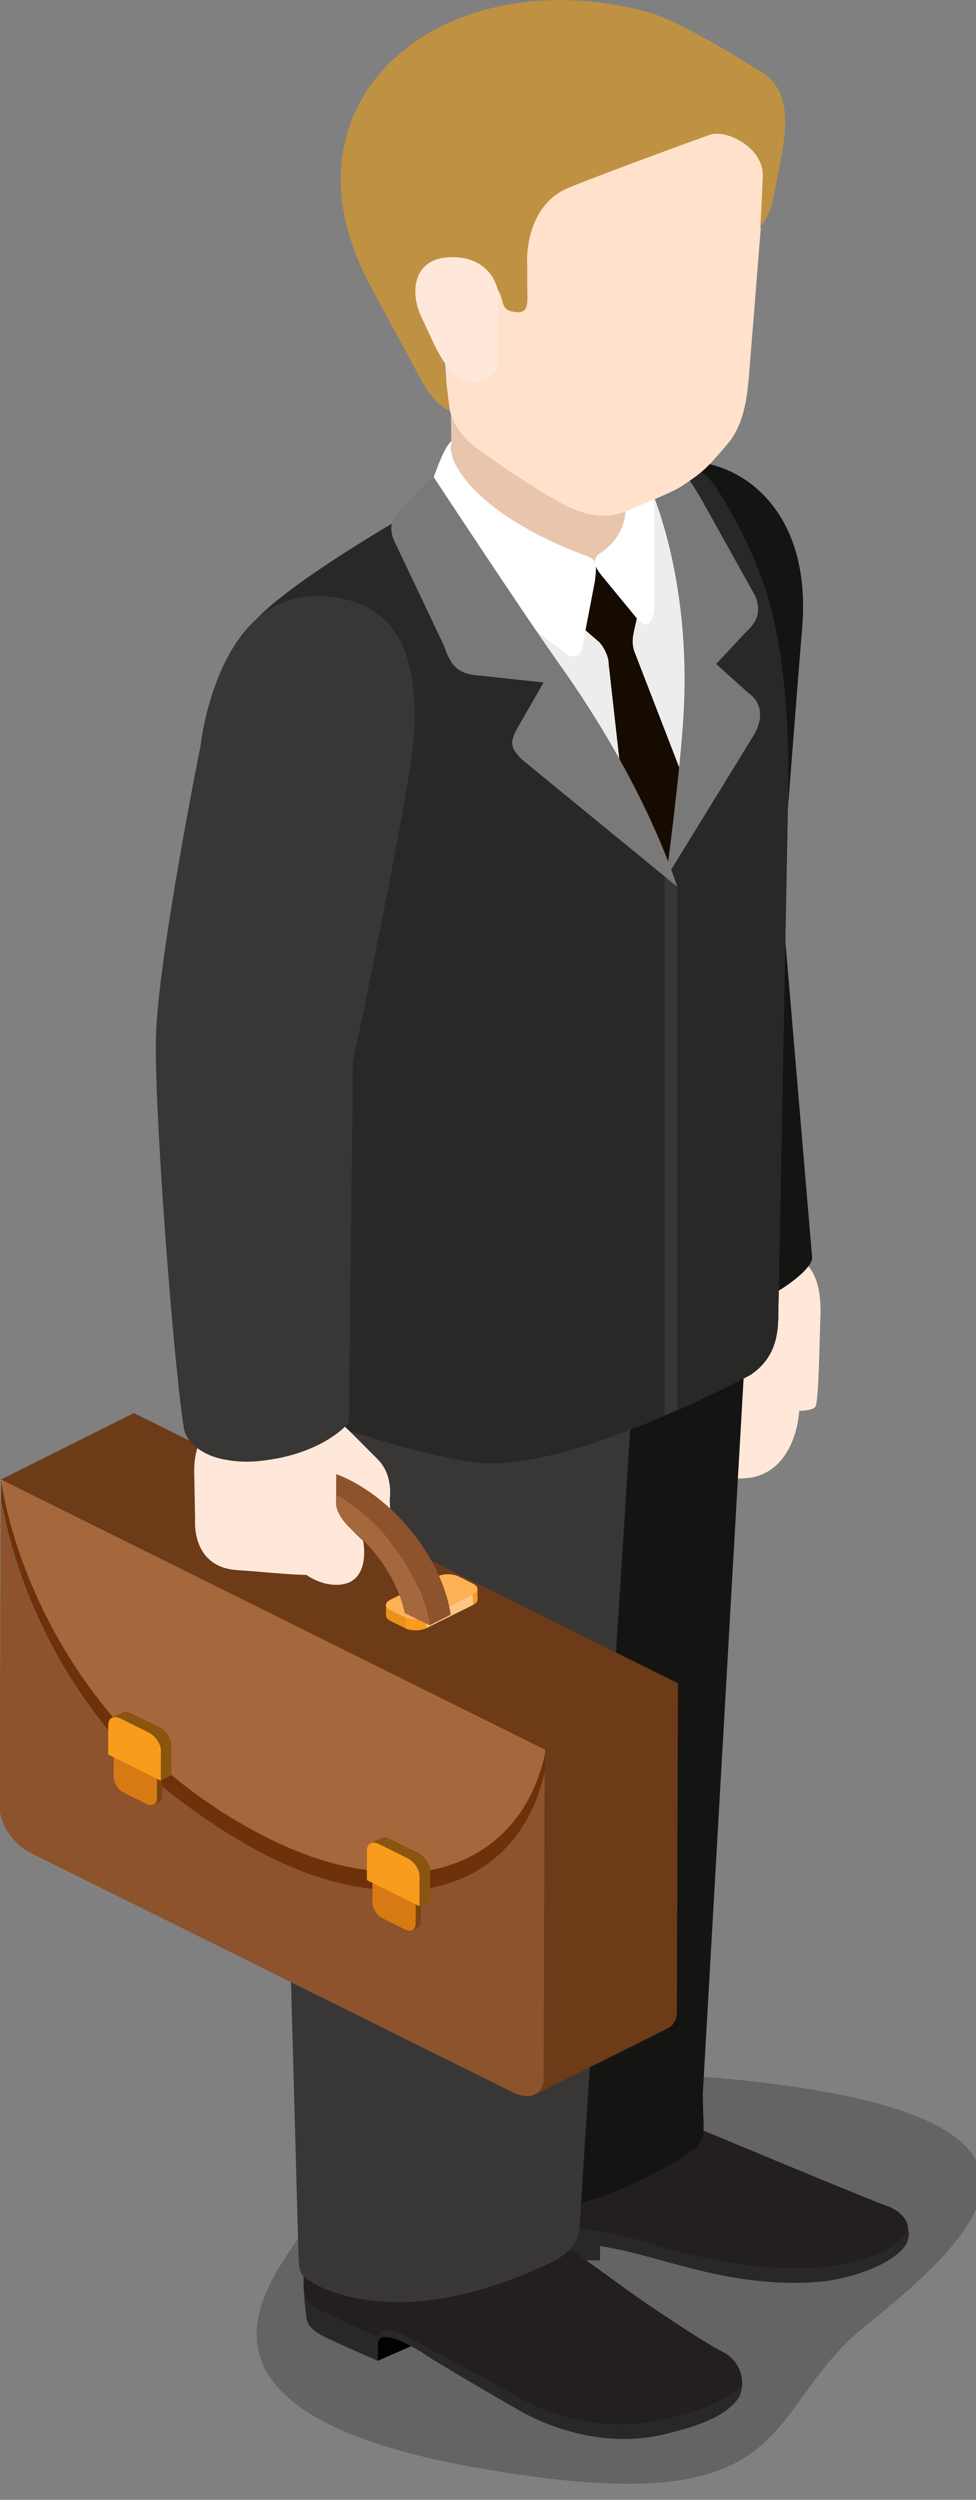 <?xml version="1.0" encoding="UTF-8" standalone="no"?>
<!-- Created with Inkscape (http://www.inkscape.org/) -->

<svg
   xmlns:dc="http://purl.org/dc/elements/1.1/"
   xmlns:cc="http://creativecommons.org/ns#"
   xmlns:rdf="http://www.w3.org/1999/02/22-rdf-syntax-ns#"
   xmlns:svg="http://www.w3.org/2000/svg"
   xmlns="http://www.w3.org/2000/svg"
   xmlns:sodipodi="http://sodipodi.sourceforge.net/DTD/sodipodi-0.dtd"
   xmlns:inkscape="http://www.inkscape.org/namespaces/inkscape"
   width="2.144mm"
   height="5.49mm"
   viewBox="0 0 2.144 5.49"
   version="1.1"
   id="svg163002"
   inkscape:version="0.92.2 (5c3e80d, 2017-08-06)"
   sodipodi:docname="people-business-02.svg">
  <rect x="0" y="0" width="2.144" height="5.49" fill="#808080" stroke="none"/>
  <defs
     id="defs162996">
    <clipPath
       id="clipPath660"
       clipPathUnits="userSpaceOnUse">
      <path
         inkscape:connector-curvature="0"
         id="path658"
         d="m 486.73,1922.527 c -0.629,-0.368 -1.09,-1.03 -1.302,-1.942 v 0 l 1.323,0.767 c 0.21,0.916 0.671,1.577 1.303,1.943 v 0 z" />
    </clipPath>
    <clipPath
       id="clipPath644"
       clipPathUnits="userSpaceOnUse">
      <path
         inkscape:connector-curvature="0"
         id="path642"
         d="M 0,2119.953 H 3253.108 V 0 H 0 Z" />
    </clipPath>
    <clipPath
       id="clipPath632"
       clipPathUnits="userSpaceOnUse">
      <path
         inkscape:connector-curvature="0"
         id="path630"
         d="m 483.642,1919.988 0.002,-0.766 c 0.363,-0.21 0.958,-0.212 1.325,0 v 0 l -10e-4,0.766 c -0.368,-0.214 -0.963,-0.211 -1.326,0" />
    </clipPath>
    <clipPath
       id="clipPath616"
       clipPathUnits="userSpaceOnUse">
      <path
         inkscape:connector-curvature="0"
         id="path614"
         d="M 0,2119.953 H 3253.108 V 0 H 0 Z" />
    </clipPath>
    <clipPath
       id="clipPath604"
       clipPathUnits="userSpaceOnUse">
      <path
         inkscape:connector-curvature="0"
         id="path602"
         d="m 482.46,1920.132 c 0,-0.138 0.091,-0.276 0.273,-0.38 v 0 l -0.002,0.765 c -0.182,0.105 -0.273,0.242 -0.273,0.382 v 0 z" />
    </clipPath>
    <clipPath
       id="clipPath592"
       clipPathUnits="userSpaceOnUse">
      <path
         inkscape:connector-curvature="0"
         id="path590"
         d="m 487.879,1921.668 0.002,-0.766 c 0.186,0.108 0.279,0.25 0.279,0.39 v 0 l -0.003,0.763 c 0,-0.138 -0.092,-0.279 -0.278,-0.387" />
    </clipPath>
    <clipPath
       id="clipPath580"
       clipPathUnits="userSpaceOnUse">
      <path
         inkscape:connector-curvature="0"
         id="path578"
         d="M 0,2119.953 H 3253.108 V 0 H 0 Z" />
    </clipPath>
    <clipPath
       id="clipPath568"
       clipPathUnits="userSpaceOnUse">
      <path
         inkscape:connector-curvature="0"
         id="path566"
         d="m 494.666,1913.538 0.003,-0.766 c 0.362,-0.212 0.957,-0.212 1.326,0 v 0 l -0.003,0.766 c -0.367,-0.215 -0.962,-0.213 -1.326,0" />
    </clipPath>
    <clipPath
       id="clipPath552"
       clipPathUnits="userSpaceOnUse">
      <path
         inkscape:connector-curvature="0"
         id="path550"
         d="M 0,2119.953 H 3253.108 V 0 H 0 Z" />
    </clipPath>
    <clipPath
       id="clipPath540"
       clipPathUnits="userSpaceOnUse">
      <path
         inkscape:connector-curvature="0"
         id="path538"
         d="m 493.485,1913.683 c 0,-0.139 0.091,-0.278 0.273,-0.381 v 0 l -0.002,0.763 c -0.182,0.106 -0.273,0.245 -0.273,0.383 v 0 z" />
    </clipPath>
    <clipPath
       id="clipPath528"
       clipPathUnits="userSpaceOnUse">
      <path
         inkscape:connector-curvature="0"
         id="path526"
         d="m 498.904,1915.218 0.002,-0.765 c 0.185,0.107 0.279,0.248 0.279,0.387 v 0 l -0.003,0.765 c 0,-0.139 -0.092,-0.281 -0.278,-0.387" />
    </clipPath>
    <clipPath
       id="clipPath322"
       clipPathUnits="userSpaceOnUse">
      <path
         inkscape:connector-curvature="0"
         id="path320"
         d="m 485.437,1880.48 h 45.11 v -29.6 h -45.11 z" />
    </clipPath>
  </defs>
  <sodipodi:namedview
     id="base"
     pagecolor="#ffffff"
     bordercolor="#666666"
     borderopacity="1.0"
     inkscape:pageopacity="0.0"
     inkscape:pageshadow="2"
     inkscape:zoom="0.35"
     inkscape:cx="-477.37647"
     inkscape:cy="-106.76862"
     inkscape:document-units="mm"
     inkscape:current-layer="layer1"
     showgrid="false"
     fit-margin-top="0"
     fit-margin-left="0"
     fit-margin-right="0"
     fit-margin-bottom="0"
     inkscape:window-width="1360"
     inkscape:window-height="706"
     inkscape:window-x="-8"
     inkscape:window-y="-8"
     inkscape:window-maximized="1" />
  <g
     inkscape:label="Layer 1"
     inkscape:groupmode="layer"
     id="layer1"
     transform="translate(-48.821,-115.094)">
    <g
       id="g3884"
       transform="matrix(0.1,0,0,0.086,44.904,107.705)">
      <g
         transform="matrix(0.353,0,0,-0.353,-126.551,802.705)"
         id="g316">
        <g
           id="g318" />
        <g
           id="g330">
          <g
             style="opacity:0.29"
             id="g328"
             clip-path="url(#clipPath322)">
            <g
               id="g326"
               transform="translate(488.346,1869.218)">
              <path
                 inkscape:connector-curvature="0"
                 id="path324"
                 style="fill:#231f20;fill-opacity:1;fill-rule:nonzero;stroke:none"
                 d="M 0,0 C -1.477,-2.954 -9.783,-12.92 10.705,-17.166 31.193,-21.41 28.24,-13.288 34.885,-7.013 41.53,-0.738 50.389,8.121 26.948,10.89 3.507,13.659 0,0 0,0" />
            </g>
          </g>
        </g>
      </g>
      <g
         transform="matrix(0.353,0,0,-0.353,55.211,118.57)"
         id="g332">
        <path
           inkscape:connector-curvature="0"
           id="path334"
           style="fill:#ffe8d9;fill-opacity:1;fill-rule:nonzero;stroke:none"
           d="M 0,0 C -0.506,-1.618 1.348,-3.367 2.823,-3.823 3.335,-3.985 2.695,-7.117 3.095,-8.488 3.52,-9.927 4.969,-9.596 5.28,-9.306 5.522,-9.077 5.553,-4.219 5.606,-2.998 5.784,1.078 4.309,1.688 2.836,2.149 1.365,2.61 0.508,1.619 0,0" />
      </g>
      <g
         transform="matrix(0.353,0,0,-0.353,54.702,117.934)"
         id="g336">
        <path
           inkscape:connector-curvature="0"
           id="path338"
           style="fill:#ffe8d9;fill-opacity:1;fill-rule:nonzero;stroke:none"
           d="m 0,0 4.456,0.161 1.816,-5.228 0.02,-0.865 -0.582,-5.753 c 0,0 -0.292,-4.43 -3.46,-4.568 -2.322,-0.101 -0.251,-0.012 -0.251,-0.012 -3.18,-0.115 -3.539,3.223 -3.539,3.223 l -1.051,8.887 C -2.697,-2.27 -2.038,-0.077 0,0" />
      </g>
      <g
         transform="matrix(0.353,0,0,-0.353,56.563,118.652)"
         id="g340">
        <path
           inkscape:connector-curvature="0"
           id="path342"
           style="fill:#141413;fill-opacity:1;fill-rule:nonzero;stroke:none"
           d="m 0,0 c -4.828,-4.201 -7.951,-0.278 -7.951,-0.278 0,0 -0.614,4.376 -0.761,5.12 -0.831,4.207 -3.976,18.647 -4.301,23.967 -0.354,5.839 -0.268,16.346 -0.268,16.346 0,0 -0.718,12.309 5.475,14.032 3.543,0.984 9.154,-2.351 8.451,-11.93 C 0.375,43.578 -0.651,28.099 -0.651,28.099 L 1.264,1.803 C 1.264,1.803 1.43,1.243 0,0" />
      </g>
      <g
         transform="matrix(0.353,0,0,-0.353,47.429,100.43)"
         id="g344">
        <path
           inkscape:connector-curvature="0"
           id="path346"
           style="fill:#ededed;fill-opacity:1;fill-rule:nonzero;stroke:none"
           d="m 0,0 c 0,0 3.508,5.354 6.461,6.275 2.952,0.923 12.182,-0.184 12.182,-0.184 0,0 4.246,-11.074 4.246,-11.813 0,-0.739 -3.599,-19.935 -3.599,-19.935 L 7.568,-15.044 Z" />
      </g>
      <path
         inkscape:connector-curvature="0"
         id="path348"
         style="fill:#282827;fill-opacity:1;fill-rule:nonzero;stroke:none;stroke-width:0.353"
         d="m 52.351,143.641 h -2.613 v -1.197 h 2.613 z" />
      <g
         transform="matrix(0.353,0,0,-0.353,53.328,139.368)"
         id="g350">
        <path
           inkscape:connector-curvature="0"
           id="path352"
           style="fill:#231f20;fill-opacity:1;fill-rule:nonzero;stroke:none"
           d="m 0,0 2.561,-2.176 c 0,0 11.767,-5.715 12.528,-5.991 0.502,-0.184 1.339,-0.809 1.317,-1.731 -0.008,-0.364 -0.028,-0.593 -0.255,-0.923 -0.813,-1.171 -2.483,-1.699 -4.038,-1.984 -3.392,-0.623 -10.798,0.761 -10.798,0.761 -0.815,0.385 -5.634,1.223 -6.022,1.523 0,0 -1.486,0.046 -1.795,-0.575 -0.11,-0.223 0.088,-1.245 0.114,-1.452 l -4.477,1.734 c -0.223,0.11 -0.67,2.233 -0.792,3.177 l -0.798,6.274 z" />
      </g>
      <g
         transform="matrix(0.353,0,0,-0.353,59.034,143.007)"
         id="g354">
        <path
           inkscape:connector-curvature="0"
           id="path356"
           style="fill:#282827;fill-opacity:1;fill-rule:nonzero;stroke:none"
           d="m 0,0 c -1.06,-1.338 -2.65,-1.832 -4.198,-2.146 -5.062,-1.023 -12.182,1.753 -12.182,1.753 -1.523,0.623 -4.201,0.991 -4.846,0.945 0,0 -1.529,-0.159 -1.475,-1.316 0.011,-0.237 -0.091,-0.067 -0.052,-0.334 -0.004,0.138 0.004,0.251 0.033,0.309 0.309,0.622 1.377,-0.619 1.377,-0.619 0.509,0.563 0.546,1.217 4.05,0.277 3.069,-0.823 7.211,-2.745 12.195,-2.191 1.57,0.174 4.224,1.113 5.145,2.561 0.161,0.254 0.349,0.878 0.154,1.313 C 0.182,0.476 0.052,0.064 0,0" />
      </g>
      <g
         transform="matrix(0.353,0,0,-0.353,51.014,143.195)"
         id="g358">
        <path
           inkscape:connector-curvature="0"
           id="path360"
           style="fill:#282827;fill-opacity:1;fill-rule:nonzero;stroke:none"
           d="m 0,0 -4.838,1.848 c 0,0 0.421,-1.852 0.486,-1.819 L 0.126,-1.705 C 0.106,-1.558 0.02,-0.391 0,0" />
      </g>
      <g
         transform="matrix(0.353,0,0,-0.353,48.824,145.514)"
         id="g362">
        <path
           inkscape:connector-curvature="0"
           id="path364"
           style="fill:#020200;fill-opacity:1;fill-rule:nonzero;stroke:none"
           d="M 0,0 -3.843,-1.961 V 1.454 Z" />
      </g>
      <g
         transform="matrix(0.353,0,0,-0.353,55.639,118.385)"
         id="g366">
        <path
           inkscape:connector-curvature="0"
           id="path368"
           style="fill:#141413;fill-opacity:1;fill-rule:nonzero;stroke:none"
           d="m 0,0 -2.918,-59.481 c 0,-2.67 0.305,-3.251 -0.576,-4.039 -3.294,-2.941 -13.856,-7.86 -14.894,-2.07 l -4.265,68.034 z" />
      </g>
      <g
         transform="matrix(0.353,0,0,-0.353,50.422,142.274)"
         id="g370">
        <path
           inkscape:connector-curvature="0"
           id="path372"
           style="fill:#231f20;fill-opacity:1;fill-rule:nonzero;stroke:none"
           d="m 0,0 7.776,-6.53 c 0,0 3.93,-3.152 5.375,-3.991 0.653,-0.379 1.108,-1.222 1.155,-2.042 0.03,-0.524 -0.106,-1.041 -0.463,-1.419 -0.91,-0.969 -2.783,-1.726 -4.326,-2.076 -4.568,-1.039 -9.205,1.799 -9.205,1.799 -0.762,0.485 -5.918,3.812 -6.299,4.119 -1.073,0.865 -2.051,1.201 -2.436,0.622 0,0 0.048,-1.419 0.048,-1.626 l -4.326,2.977 c 0,0 -0.281,1.609 -0.281,2.561 v 6.323 z" />
      </g>
      <g
         transform="matrix(0.353,0,0,-0.353,55.471,146.779)"
         id="g374">
        <path
           inkscape:connector-curvature="0"
           id="path376"
           style="fill:#282827;fill-opacity:1;fill-rule:nonzero;stroke:none"
           d="m 0,0 c -0.935,-1.439 -3.301,-2.189 -4.828,-2.596 -5.375,-1.429 -9.31,1.765 -9.31,1.765 -1.479,0.912 -5.606,3.542 -6.021,3.773 0,0 -2.393,1.787 -2.52,0.391 -0.022,-0.237 -0.061,-0.284 -0.054,-0.555 0.013,0.137 0.097,0.241 0.116,0.302 0.295,0.917 2.7,-0.848 2.7,-0.848 0.346,-0.346 5.042,-3.536 5.803,-4.021 0,0 4.385,-3.368 9.483,-1.845 1.516,0.452 3.437,1.052 4.371,2.492 C -0.006,-0.751 0.043,0.068 0,0" />
      </g>
      <g
         transform="matrix(0.353,0,0,-0.353,47.47,145.603)"
         id="g378">
        <path
           inkscape:connector-curvature="0"
           id="path380"
           style="fill:#282827;fill-opacity:1;fill-rule:nonzero;stroke:none"
           d="m 0,0 c 0,0 -2.053,1.135 -2.751,1.486 -1.633,0.822 -1.83,1.427 -1.83,1.427 0,0 0.132,-1.807 0.201,-1.783 0,0 0.052,-0.502 0.986,-1.055 C -2.548,-0.427 0,-1.707 0,-1.707 Z" />
      </g>
      <g
         transform="matrix(0.353,0,0,-0.353,53.148,119.947)"
         id="g382">
        <path
           inkscape:connector-curvature="0"
           id="path384"
           style="fill:#383736;fill-opacity:1;fill-rule:nonzero;stroke:none"
           d="m 0,0 -3.504,-64.258 c -0.024,-1.915 -0.865,-2.526 -2.418,-3.347 -9.481,-5.011 -14.332,-1.048 -14.332,-1.048 -0.762,0.433 -0.697,0.941 -0.762,1.61 l -1.637,69.487 z" />
      </g>
      <g
         transform="matrix(0.353,0,0,-0.353,54.924,98.411)"
         id="g386">
        <path
           inkscape:connector-curvature="0"
           id="path388"
           style="fill:#282827;fill-opacity:1;fill-rule:nonzero;stroke:none"
           d="m 0,0 c -1.276,2.389 -4.281,2.709 -6.305,2.626 2.351,-1.916 5.225,-7.841 5.225,-16.008 0,-4.263 -1.673,-15.063 -1.799,-14.813 -0.117,0.233 -8.029,16.889 -11.075,19.934 -3.863,3.863 -4.246,7.061 -4.153,7.061 0.723,0.551 1.123,0.859 1.335,1.023 l -0.026,-0.008 c 0,0 -12.688,-8.536 -12.55,-11.997 l 0.876,-51.175 c -0.069,0.516 -0.138,-3.045 2.215,-3.461 0,0 7.637,-3.157 11.352,-3.599 5.814,-0.692 16.981,6.345 16.981,6.345 1.592,1.246 1.731,3.008 1.731,4.499 L 4.43,-21.228 C 4.43,-10.153 2.952,-5.537 0,0" />
      </g>
      <g
         transform="matrix(0.353,0,0,-0.353,54.924,98.411)"
         id="g390">
        <path
           inkscape:connector-curvature="0"
           id="path392"
           style="fill:#282827;fill-opacity:1;fill-rule:nonzero;stroke:none"
           d="m 0,0 c -1.276,2.389 -4.281,2.709 -6.305,2.626 2.351,-1.916 5.225,-7.841 5.225,-16.008 0,-4.263 -1.719,-14.37 -1.844,-14.121 -0.118,0.233 -7.984,16.197 -11.03,19.242 -3.863,3.863 -4.246,7.061 -4.153,7.061 0.723,0.551 1.123,0.859 1.335,1.023 l -0.026,-0.008 c 0,0 -13.03,-8.306 -12.66,-10.891 l 0.986,-52.281 c -0.069,0.516 -0.138,-3.045 2.215,-3.461 0,0 7.637,-3.157 11.352,-3.599 5.814,-0.692 16.981,6.345 16.981,6.345 1.592,1.246 1.731,3.008 1.731,4.499 L 4.43,-21.228 C 4.43,-10.153 2.952,-5.537 0,0" />
      </g>
      <g
         transform="matrix(0.353,0,0,-0.353,52.93,99.821)"
         id="g394">
        <path
           inkscape:connector-curvature="0"
           id="path396"
           style="fill:#e8c5ac;fill-opacity:1;fill-rule:nonzero;stroke:none"
           d="M 0,0 C -4.737,-4.367 -8.027,0.765 -10.863,4.389 L -11.001,17.055 0.205,13.317 Z" />
      </g>
      <g
         transform="matrix(0.353,0,0,-0.353,50.587,91.416)"
         id="g398">
        <path
           inkscape:connector-curvature="0"
           id="path400"
           style="fill:#ffe8d9;fill-opacity:1;fill-rule:nonzero;stroke:none"
           d="m 0,0 c 2.581,0 2.868,-2.476 2.868,-2.476 v -5.178 c 0,0 -0.125,-1.127 -1.097,-1.326 -1.466,-0.298 -2.102,0.984 -2.76,2.395 -0.038,0.08 -0.873,2.161 -0.923,2.285 C -2.63,-2.536 -2.44,0 0,0" />
      </g>
      <g
         transform="matrix(0.353,0,0,-0.353,54.045,121.92)"
         id="g402">
        <path
           inkscape:connector-curvature="0"
           id="path404"
           style="fill:#383736;fill-opacity:1;fill-rule:nonzero;stroke:none"
           d="m 0,0 0.026,37.982 c 0,0 -0.569,0.781 -0.805,1.27 V -0.394 C -0.513,-0.262 -0.253,-0.13 0,0" />
      </g>
      <g
         transform="matrix(0.353,0,0,-0.353,53.102,102.546)"
         id="g406">
        <path
           inkscape:connector-curvature="0"
           id="path408"
           style="fill:#160b01;fill-opacity:1;fill-rule:nonzero;stroke:none"
           d="M 0,0 C -0.122,0.45 -0.122,0.796 -0.035,1.333 L 0.277,2.976 -2.042,6.541 -3.184,6.316 -3.807,2.284 -2.284,0.761 c 0.363,-0.328 0.709,-1.187 0.692,-1.661 l 1.107,-11.513 2.676,-3.369 1.523,4.615 z" />
      </g>
      <g
         transform="matrix(0.353,0,0,-0.353,53.42,98.281)"
         id="g410">
        <path
           inkscape:connector-curvature="0"
           id="path412"
           style="fill:#7a797a;fill-opacity:1;fill-rule:nonzero;stroke:none"
           d="m 0,0 0.83,1.8 c 0,0 0.874,-0.532 1.063,-0.693 0.629,-0.54 1.567,-2.584 1.567,-2.584 l 3.185,-6.645 c 0.37,-1.107 0.092,-1.845 -0.554,-2.537 l -1.893,-2.354 1.938,-2.03 c 1.114,-0.864 0.879,-2.261 0.37,-3.185 L 1.079,-28.496 c 0,0 0.874,7.503 1.09,11.838 C 2.675,-6.461 0,0 0,0" />
      </g>
      <g
         transform="matrix(0.353,0,0,-0.353,52.351,100.049)"
         id="g414">
        <path
           inkscape:connector-curvature="0"
           id="path416"
           style="fill:#ffffff;fill-opacity:1;fill-rule:nonzero;stroke:none"
           d="m 0,0 c -0.656,-0.513 -0.163,-1.23 0.184,-1.724 l 2.169,-3.069 c 0.692,-0.917 1.015,0.11 1.039,1.073 V 3.262 C 2.996,7.629 1.551,7.089 1.551,7.089 c 0,0 -0.212,-0.39 -0.139,-1.292 C 1.538,4.3 2.232,1.748 0,0" />
      </g>
      <g
         transform="matrix(0.353,0,0,-0.353,49.098,97.182)"
         id="g418">
        <path
           inkscape:connector-curvature="0"
           id="path420"
           style="fill:#ffffff;fill-opacity:1;fill-rule:nonzero;stroke:none"
           d="m 0,0 c 0,0 -0.231,-0.761 0.253,-1.777 1.966,-4.117 8.07,-6.506 8.07,-6.506 0.727,-0.277 0.695,-0.635 0.571,-1.869 L 8.148,-14.66 c -0.123,-1.185 -0.74,-1.062 -1.209,-0.569 0,0 -4.739,4.138 -6.069,5.527 -3.126,3.266 -3.204,3.074 -1.977,7.164 C -0.368,-0.07 0,0 0,0" />
      </g>
      <g
         transform="matrix(0.353,0,0,-0.353,48.683,98.077)"
         id="g422">
        <path
           inkscape:connector-curvature="0"
           id="path424"
           style="fill:#7a797a;fill-opacity:1;fill-rule:nonzero;stroke:none"
           d="m 0,0 -1.8,-2.146 c 0,0 -0.536,-0.661 -0.646,-0.899 -0.368,-0.809 0.047,-1.684 0.047,-1.684 l 3.091,-7.569 c 0.415,-1.523 0.969,-2.03 2.122,-2.122 l 4.062,-0.508 -1.522,-3.091 c -0.693,-1.339 -0.463,-1.674 0.134,-2.44 l 9.694,-9.235 c 0,0 -1.793,7.09 -7.385,16.197 C 5.76,-10.178 0,0 0,0" />
      </g>
      <g
         transform="matrix(0.353,0,0,-0.353,52.51,88.777)"
         id="g426">
        <path
           inkscape:connector-curvature="0"
           id="path428"
           style="fill:#ffe1cc;fill-opacity:1;fill-rule:nonzero;stroke:none"
           d="m 0,0 v -0.004 l -9.963,-0.041 -0.16,-17.977 c 0.136,-1.233 0.086,-2.345 0.288,-3.39 0.223,-1.146 0.744,-2.21 2.141,-3.266 0,0 2.289,-1.939 4.389,-3.346 1.239,-0.83 2.868,-1.741 4.707,-0.762 1.038,0.555 2.63,1.246 3.253,1.731 1.274,0.992 1.508,1.216 2.838,3.046 1.107,1.522 1.219,3.734 1.315,4.776 l 0.785,11.397 0.461,6.876 z" />
      </g>
      <g
         transform="matrix(0.353,0,0,-0.353,55.739,87.651)"
         id="g430">
        <path
           inkscape:connector-curvature="0"
           id="path432"
           style="fill:#bf9243;fill-opacity:1;fill-rule:nonzero;stroke:none"
           d="m 0,0 c 2.795,-1.57 1.925,-4.99 1.177,-9.482 -0.208,-1.247 -0.881,-2.143 -0.829,-2.195 0.046,-0.044 0.122,2.372 0.182,3.786 0.093,2.112 -2.269,3.473 -3.299,3.046 -2.007,-0.83 -8.357,-3.56 -9.067,-3.98 -2.031,-1.199 -2.381,-4.049 -2.289,-5.618 v -1.57 c 0,-0.817 0.137,-1.75 -0.664,-1.661 -0.852,0.095 -0.778,0.42 -1.016,1.294 0,0 -1.153,2.814 -3.396,2.491 -1.919,-0.275 -0.483,-4.754 -0.37,-4.983 l 0.619,-5.899 c -0.221,0.061 -0.944,0.377 -1.882,2.414 -1.729,3.755 -2.829,6.058 -3.322,7.199 -5.676,13.151 4.914,23.025 17.373,19.242 C -4.454,3.376 0,0 0,0" />
      </g>
      <g
         transform="matrix(0.353,0,0,-0.353,49.098,92.486)"
         id="g434">
        <path
           inkscape:connector-curvature="0"
           id="path436"
           style="fill:#ffe8d9;fill-opacity:1;fill-rule:nonzero;stroke:none"
           d="m 0,0 c 2.581,0 2.868,-2.477 2.868,-2.477 v -5.178 c 0,0 -0.125,-1.127 -1.095,-1.325 -1.468,-0.299 -2.104,0.983 -2.762,2.394 -0.038,0.08 -0.873,2.16 -0.923,2.286 C -2.63,-2.536 -2.44,0 0,0" />
      </g>
      <g
         transform="matrix(0.353,0,0,-0.353,45.138,122.899)"
         id="g438">
        <path
           inkscape:connector-curvature="0"
           id="path440"
           style="fill:#ffe8d9;fill-opacity:1;fill-rule:nonzero;stroke:none"
           d="m 0,0 c -0.006,-1.696 2.28,-2.817 3.824,-2.819 0.539,-0.005 1.378,-4.135 3.593,-3.996 0,0 0,1.107 -0.069,3.045 -0.007,0.155 0.247,1.807 -0.762,2.976 C 3.922,2.297 3.617,2.886 2.074,2.891 0.53,2.896 0.007,1.696 0,0" />
      </g>
      <g
         transform="matrix(0.353,0,0,-0.353,41.766,131.134)"
         id="g442">
        <path
           inkscape:connector-curvature="0"
           id="path444"
           style="fill:#6d320a;fill-opacity:1;fill-rule:nonzero;stroke:none"
           d="M 0,0 C 0,-0.288 0.121,-0.614 0.309,-0.88 Z" />
      </g>
      <g
         transform="matrix(0.353,0,0,-0.353,41.77,129.927)"
         id="g446">
        <path
           inkscape:connector-curvature="0"
           id="path448"
           style="fill:#6d320a;fill-opacity:1;fill-rule:nonzero;stroke:none"
           d="m 0,0 c -6.284,8.367 -7.249,17.19 -7.298,17.655 l -0.004,-1.599 0.192,-0.982 c 0.5,-2.824 2.172,-9.9 7.106,-16.424 z" />
      </g>
      <g
         transform="matrix(0.353,0,0,-0.353,47.383,134.376)"
         id="g450">
        <path
           inkscape:connector-curvature="0"
           id="path452"
           style="fill:#6d320a;fill-opacity:1;fill-rule:nonzero;stroke:none"
           d="M 0,0 C -0.002,-0.288 0.119,-0.614 0.307,-0.88 Z" />
      </g>
      <g
         transform="matrix(0.353,0,0,-0.353,50.92,139.397)"
         id="g454">
        <path
           inkscape:connector-curvature="0"
           id="path456"
           style="fill:#723919;fill-opacity:1;fill-rule:nonzero;stroke:none"
           d="M 0,0 8.267,4.803 C 8.609,5.002 8.819,5.421 8.821,6.021 L 0.554,1.217 C 0.552,0.619 0.342,0.197 0,0" />
      </g>
      <g
         transform="matrix(0.353,0,0,-0.353,51.139,130.594)"
         id="g458">
        <path
           inkscape:connector-curvature="0"
           id="path460"
           style="fill:#8c532c;fill-opacity:1;fill-rule:nonzero;stroke:none"
           d="m 0,0 -0.004,-1.596 -0.174,-0.772 c -1.04,-4.309 -3.655,-7.002 -7.19,-7.707 0,0 -7.364,1.06 -9.633,2.37 -2.393,1.383 -6.12,4.77 -6.537,5.015 l -3.024,3.233 c -4.934,6.524 -6.606,13.599 -7.105,16.424 l -0.193,0.982 -0.063,-22.138 c -0.004,-1.201 0.841,-2.667 1.891,-3.273 l 30.066,-17.359 c 1.047,-0.605 1.897,-0.115 1.899,1.087 z" />
      </g>
      <g
         transform="matrix(0.353,0,0,-0.353,51.139,130.687)"
         id="g462">
        <path
           inkscape:connector-curvature="0"
           id="path464"
           style="fill:#5c361d;fill-opacity:1;fill-rule:nonzero;stroke:none"
           d="M 0,0 8.267,4.804 V 5.066 L 0,0.262 Z" />
      </g>
      <g
         transform="matrix(0.353,0,0,-0.353,51.139,130.687)"
         id="g466">
        <path
           inkscape:connector-curvature="0"
           id="path468"
           style="fill:#6d320a;fill-opacity:1;fill-rule:nonzero;stroke:none"
           d="m 0,0 c -0.9,-4.778 -3.617,-7.763 -7.372,-8.507 0.007,-0.048 0.009,-0.093 0.009,-0.139 l -0.005,-1.167 c 3.535,0.705 6.15,3.397 7.19,7.707 l 0.174,0.772 z" />
      </g>
      <g
         transform="matrix(0.353,0,0,-0.353,39.195,123.698)"
         id="g470">
        <path
           inkscape:connector-curvature="0"
           id="path472"
           style="fill:#a5683d;fill-opacity:1;fill-rule:nonzero;stroke:none"
           d="m 0,0 c 0.05,-0.465 1.015,-9.288 7.298,-17.655 v 0.281 c 0.002,0.481 0.344,0.673 0.762,0.433 l 1.76,-1.017 c 0.42,-0.242 0.757,-0.828 0.755,-1.306 l -0.006,-2.131 c 1.769,-1.734 3.826,-3.348 6.219,-4.728 2.269,-1.311 4.438,-2.061 6.426,-2.294 l 0.004,1.853 c 0.002,0.476 0.342,0.675 0.757,0.435 l 1.763,-1.019 c 0.379,-0.219 0.692,-0.72 0.746,-1.168 3.755,0.744 6.472,3.729 7.372,8.507 v 0.262 l -10.586,6.11 -1.544,0.894 -9.529,5.5 -1.546,0.894 z" />
      </g>
      <g
         transform="matrix(0.353,0,0,-0.353,42.111,122.004)"
         id="g474">
        <path
           inkscape:connector-curvature="0"
           id="path476"
           style="fill:#6d3b18;fill-opacity:1;fill-rule:nonzero;stroke:none"
           d="m 0,0 -8.265,-4.804 33.856,-19.548 -0.005,-1.596 -0.063,-22.138 c -0.002,-0.598 -0.211,-1.02 -0.553,-1.217 l 8.267,4.803 c 0.342,0.199 0.552,0.619 0.554,1.218 l 0.067,23.735 z" />
      </g>
      <g
         transform="matrix(0.353,0,0,-0.353,47.367,133.691)"
         id="g478">
        <path
           inkscape:connector-curvature="0"
           id="path480"
           style="fill:#6d320a;fill-opacity:1;fill-rule:nonzero;stroke:none"
           d="m 0,0 c -1.988,0.236 -4.155,0.984 -6.426,2.295 -2.393,1.382 -4.45,2.994 -6.217,4.728 l -0.792,-0.203 0.178,-0.586 c 1.767,-1.724 4.434,-3.865 6.828,-5.248 2.269,-1.31 4.437,-2.059 6.427,-2.295 z" />
      </g>
      <g
         transform="matrix(0.353,0,0,-0.353,48.3,134.422)"
         id="g482">
        <path
           inkscape:connector-curvature="0"
           id="path484"
           style="fill:#75460d;fill-opacity:1;fill-rule:nonzero;stroke:none"
           d="m 0,0 -0.004,-1.787 c -0.003,-0.21 -0.076,-0.359 -0.197,-0.428 l 0.33,0.193 c 0.121,0.069 0.195,0.218 0.195,0.428 l 0.007,1.786 z" />
      </g>
      <g
         transform="matrix(0.353,0,0,-0.353,48.3,134.422)"
         id="g486">
        <path
           inkscape:connector-curvature="0"
           id="path488"
           style="fill:#eb921a;fill-opacity:1;fill-rule:nonzero;stroke:none"
           d="M 0,0 0.331,0.192 -2.36,1.746 -2.689,1.553 Z" />
      </g>
      <g
         transform="matrix(0.353,0,0,-0.353,47.352,133.874)"
         id="g490">
        <path
           inkscape:connector-curvature="0"
           id="path492"
           style="fill:#d87a13;fill-opacity:1;fill-rule:nonzero;stroke:none"
           d="m 0,0 -0.006,-1.787 c 0,-0.423 0.294,-0.939 0.664,-1.151 l 1.358,-0.785 c 0.365,-0.212 0.666,-0.039 0.669,0.383 l 0.004,1.787 z" />
      </g>
      <g
         transform="matrix(0.353,0,0,-0.353,48.354,133.234)"
         id="g494">
        <path
           inkscape:connector-curvature="0"
           id="path496"
           style="fill:#89550f;fill-opacity:1;fill-rule:nonzero;stroke:none"
           d="m 0,0 -1.759,1.014 c -0.212,0.121 -0.402,0.132 -0.54,0.054 L -2.961,0.681 c 0.138,0.082 0.328,0.069 0.541,-0.052 l 1.758,-1.014 c 0.383,-0.221 0.755,-0.803 0.755,-1.309 l -0.007,-2.165 0.662,0.385 0.007,2.165 C 0.755,-0.812 0.389,-0.228 0,0" />
      </g>
      <g
         transform="matrix(0.353,0,0,-0.353,47.5,133.012)"
         id="g498">
        <path
           inkscape:connector-curvature="0"
           id="path500"
           style="fill:#f99b1c;fill-opacity:1;fill-rule:nonzero;stroke:none"
           d="m 0,0 c -0.42,0.242 -0.759,0.049 -0.762,-0.433 l -0.006,-2.165 3.275,-1.89 0.006,2.165 c 0.002,0.482 -0.335,1.066 -0.755,1.308 z" />
      </g>
      <g
         transform="matrix(0.353,0,0,-0.353,42.618,131.216)"
         id="g502">
        <path
           inkscape:connector-curvature="0"
           id="path504"
           style="fill:#75460d;fill-opacity:1;fill-rule:nonzero;stroke:none"
           d="m 0,0 -0.004,-1.784 c 0,-0.212 -0.076,-0.362 -0.195,-0.431 l 0.329,0.193 c 0.121,0.069 0.197,0.218 0.197,0.428 l 0.004,1.787 z" />
      </g>
      <g
         transform="matrix(0.353,0,0,-0.353,42.618,131.216)"
         id="g506">
        <path
           inkscape:connector-curvature="0"
           id="path508"
           style="fill:#eb921a;fill-opacity:1;fill-rule:nonzero;stroke:none"
           d="M 0,0 0.331,0.193 -2.359,1.746 -2.688,1.553 Z" />
      </g>
      <g
         transform="matrix(0.353,0,0,-0.353,41.669,130.668)"
         id="g510">
        <path
           inkscape:connector-curvature="0"
           id="path512"
           style="fill:#d87a13;fill-opacity:1;fill-rule:nonzero;stroke:none"
           d="m 0,0 -0.006,-1.787 c 0,-0.421 0.294,-0.938 0.664,-1.151 l 1.358,-0.785 c 0.365,-0.209 0.666,-0.041 0.669,0.386 l 0.003,1.784 z" />
      </g>
      <g
         transform="matrix(0.353,0,0,-0.353,42.671,130.028)"
         id="g514">
        <path
           inkscape:connector-curvature="0"
           id="path516"
           style="fill:#89550f;fill-opacity:1;fill-rule:nonzero;stroke:none"
           d="M 0,0 -1.758,1.017 C -1.97,1.14 -2.161,1.151 -2.299,1.069 L -2.961,0.686 c 0.139,0.08 0.329,0.069 0.541,-0.052 l 1.758,-1.017 c 0.08,-0.047 0.156,-0.108 0.229,-0.177 0.014,-0.013 0.029,-0.024 0.042,-0.039 0.272,-0.279 0.487,-0.71 0.484,-1.092 l -0.006,-2.165 0.662,0.384 0.006,2.166 C 0.755,-0.813 0.394,-0.225 0,0" />
      </g>
      <g
         transform="matrix(0.353,0,0,-0.353,41.817,129.805)"
         id="g518">
        <path
           inkscape:connector-curvature="0"
           id="path520"
           style="fill:#f99b1c;fill-opacity:1;fill-rule:nonzero;stroke:none"
           d="M 0,0 C -0.42,0.24 -0.759,0.048 -0.759,-0.435 L -0.766,-2.6 2.507,-4.49 2.513,-2.325 c 0.003,0.482 -0.335,1.066 -0.755,1.308 z" />
      </g>
      <g
         transform="matrix(0.353,0,0,-0.353,-126.551,802.705)"
         id="g522">
        <g
           clip-path="url(#clipPath528)"
           id="g524">
          <g
             transform="translate(498.904,1915.218)"
             id="g530">
            <path
               inkscape:connector-curvature="0"
               id="path532"
               style="fill:#f99b1c;fill-opacity:1;fill-rule:nonzero;stroke:none"
               d="m 0,0 0.002,-0.766 c 0.186,0.108 0.279,0.249 0.279,0.388 L 0.279,0.387 C 0.279,0.249 0.186,0.106 0,0" />
          </g>
        </g>
      </g>
      <g
         transform="matrix(0.353,0,0,-0.353,-126.551,802.705)"
         id="g534">
        <g
           clip-path="url(#clipPath540)"
           id="g536">
          <g
             transform="translate(493.483,1914.448)"
             id="g542">
            <path
               inkscape:connector-curvature="0"
               id="path544"
               style="fill:#ea921a;fill-opacity:1;fill-rule:nonzero;stroke:none"
               d="m 0,0 0.002,-0.766 c 0,-0.138 0.091,-0.276 0.272,-0.38 L 0.272,-0.383 C 0.091,-0.277 0,-0.139 0,0" />
          </g>
        </g>
      </g>
      <g
         transform="matrix(0.353,0,0,-0.353,-126.551,802.705)"
         id="g546">
        <g
           clip-path="url(#clipPath552)"
           id="g548">
          <g
             transform="translate(493.756,1914.065)"
             id="g554">
            <path
               inkscape:connector-curvature="0"
               id="path556"
               style="fill:#ea921a;fill-opacity:1;fill-rule:nonzero;stroke:none"
               d="M 0,0 0.002,-0.764 0.913,-1.293 0.911,-0.528 Z" />
          </g>
          <g
             transform="translate(495.992,1913.538)"
             id="g558">
            <path
               inkscape:connector-curvature="0"
               id="path560"
               style="fill:#ffc585;fill-opacity:1;fill-rule:nonzero;stroke:none"
               d="M 0,0 0.002,-0.766 2.914,0.915 2.912,1.681 Z" />
          </g>
        </g>
      </g>
      <g
         transform="matrix(0.353,0,0,-0.353,-126.551,802.705)"
         id="g562">
        <g
           clip-path="url(#clipPath568)"
           id="g564">
          <g
             transform="translate(494.666,1913.538)"
             id="g570">
            <path
               inkscape:connector-curvature="0"
               id="path572"
               style="fill:#f99b1c;fill-opacity:1;fill-rule:nonzero;stroke:none"
               d="m 0,0 0.002,-0.766 c 0.363,-0.212 0.958,-0.212 1.326,0 L 1.326,0 C 0.958,-0.214 0.363,-0.212 0,0" />
          </g>
        </g>
      </g>
      <g
         transform="matrix(0.353,0,0,-0.353,-126.551,802.705)"
         id="g574">
        <g
           clip-path="url(#clipPath580)"
           id="g576">
          <g
             transform="translate(493.76,1914.833)"
             id="g582">
            <path
               inkscape:connector-curvature="0"
               id="path584"
               style="fill:#ffb255;fill-opacity:1;fill-rule:nonzero;stroke:none"
               d="m 0,0 c -0.368,-0.212 -0.37,-0.554 -0.004,-0.768 l 0.91,-0.527 c 0.364,-0.212 0.958,-0.215 1.326,0 l 2.912,1.68 C 5.511,0.597 5.513,0.943 5.152,1.153 L 4.241,1.683 C 3.874,1.895 3.281,1.893 2.914,1.681 Z" />
          </g>
        </g>
      </g>
      <g
         transform="matrix(0.353,0,0,-0.353,-126.551,802.705)"
         id="g586">
        <g
           clip-path="url(#clipPath592)"
           id="g588">
          <g
             transform="translate(487.879,1921.668)"
             id="g594">
            <path
               inkscape:connector-curvature="0"
               id="path596"
               style="fill:#f99b1c;fill-opacity:1;fill-rule:nonzero;stroke:none"
               d="m 0,0 0.002,-0.766 c 0.186,0.108 0.279,0.249 0.279,0.39 L 0.279,0.387 C 0.279,0.249 0.186,0.108 0,0" />
          </g>
        </g>
      </g>
      <g
         transform="matrix(0.353,0,0,-0.353,-126.551,802.705)"
         id="g598">
        <g
           clip-path="url(#clipPath604)"
           id="g600">
          <g
             transform="translate(482.459,1920.898)"
             id="g606">
            <path
               inkscape:connector-curvature="0"
               id="path608"
               style="fill:#ea921a;fill-opacity:1;fill-rule:nonzero;stroke:none"
               d="m 0,0 0.002,-0.766 c 0,-0.138 0.091,-0.276 0.272,-0.38 L 0.272,-0.381 C 0.091,-0.277 0,-0.139 0,0" />
          </g>
        </g>
      </g>
      <g
         transform="matrix(0.353,0,0,-0.353,-126.551,802.705)"
         id="g610">
        <g
           clip-path="url(#clipPath616)"
           id="g612">
          <g
             transform="translate(482.731,1920.518)"
             id="g618">
            <path
               inkscape:connector-curvature="0"
               id="path620"
               style="fill:#ea921a;fill-opacity:1;fill-rule:nonzero;stroke:none"
               d="M 0,0 0.002,-0.766 0.913,-1.295 0.911,-0.53 Z" />
          </g>
          <g
             transform="translate(484.967,1919.988)"
             id="g622">
            <path
               inkscape:connector-curvature="0"
               id="path624"
               style="fill:#ffc585;fill-opacity:1;fill-rule:nonzero;stroke:none"
               d="M 0,0 0.002,-0.766 2.914,0.915 2.912,1.681 Z" />
          </g>
        </g>
      </g>
      <g
         transform="matrix(0.353,0,0,-0.353,-126.551,802.705)"
         id="g626">
        <g
           clip-path="url(#clipPath632)"
           id="g628">
          <g
             transform="translate(483.642,1919.988)"
             id="g634">
            <path
               inkscape:connector-curvature="0"
               id="path636"
               style="fill:#f99b1c;fill-opacity:1;fill-rule:nonzero;stroke:none"
               d="m 0,0 0.002,-0.766 c 0.363,-0.21 0.958,-0.212 1.326,0 L 1.326,0 C 0.958,-0.214 0.363,-0.21 0,0" />
          </g>
        </g>
      </g>
      <g
         transform="matrix(0.353,0,0,-0.353,-126.551,802.705)"
         id="g638">
        <g
           clip-path="url(#clipPath644)"
           id="g640">
          <g
             transform="translate(482.735,1921.286)"
             id="g646">
            <path
               inkscape:connector-curvature="0"
               id="path648"
               style="fill:#ffb255;fill-opacity:1;fill-rule:nonzero;stroke:none"
               d="m 0,0 c -0.368,-0.214 -0.37,-0.556 -0.004,-0.768 l 0.91,-0.53 c 0.364,-0.21 0.958,-0.214 1.326,0 L 5.144,0.383 C 5.511,0.597 5.513,0.941 5.152,1.15 L 4.239,1.681 c -0.365,0.212 -0.958,0.212 -1.328,0 z" />
          </g>
          <g
             transform="translate(488.054,1923.295)"
             id="g650">
            <path
               inkscape:connector-curvature="0"
               id="path652"
               style="fill:#8c532c;fill-opacity:1;fill-rule:nonzero;stroke:none"
               d="m 0,0 -1.324,-0.768 c -0.629,-0.368 -1.09,-1.029 -1.302,-1.942 l 1.324,0.768 C -1.093,-1.027 -0.632,-0.366 0,0" />
          </g>
        </g>
      </g>
      <g
         transform="matrix(0.353,0,0,-0.353,-126.551,802.705)"
         id="g654">
        <g
           clip-path="url(#clipPath660)"
           id="g656">
          <g
             transform="translate(485.428,1920.584)"
             id="g662">
            <path
               inkscape:connector-curvature="0"
               id="path664"
               style="fill:#8c532c;fill-opacity:1;fill-rule:nonzero;stroke:none"
               d="M 0,0 1.324,0.768 C 1.533,1.683 1.994,2.345 2.626,2.71 L 1.302,1.942 C 0.673,1.575 0.212,0.913 0,0" />
          </g>
        </g>
      </g>
      <g
         transform="matrix(0.353,0,0,-0.353,45.246,123.557)"
         id="g674">
        <path
           inkscape:connector-curvature="0"
           id="path676"
           style="fill:#8c532c;fill-opacity:1;fill-rule:nonzero;stroke:none"
           d="M 0,0 C 3.679,2.14 9.965,-3.831 10.841,-10.183 L 9.52,-10.953 C 8.643,-4.611 2.362,1.374 -1.324,-0.77 Z" />
      </g>
      <g
         transform="matrix(0.353,0,0,-0.353,46.384,123.985)"
         id="g678">
        <path
           inkscape:connector-curvature="0"
           id="path680"
           style="fill:#a5683d;fill-opacity:1;fill-rule:nonzero;stroke:none"
           d="m 0,0 c -3.156,1.823 -5.788,0.699 -6.325,-2.455 l 1.545,-0.894 c 0.51,2.203 2.457,2.944 4.776,1.605 2.316,-1.339 4.256,-4.323 4.752,-7.105 L 6.294,-9.742 C 5.777,-5.979 3.158,-1.824 0,0" />
      </g>
      <g
         transform="matrix(0.353,0,0,-0.353,44.393,122.09)"
         id="g682">
        <path
           inkscape:connector-curvature="0"
           id="path684"
           style="fill:#ffe8d9;fill-opacity:1;fill-rule:nonzero;stroke:none"
           d="M 0,0 4.458,0.033 6.136,-2.742 6.119,-6.11 c 0,0 -0.151,-0.704 0.679,-1.743 0.325,-0.406 1.004,-1.142 1.004,-1.142 0,0 0.618,-3.506 -2.012,-3.16 -0.85,0.112 -1.522,0.692 -1.522,0.692 -1.13,0.015 -3.033,0.256 -4.292,0.346 -2.907,0.208 -2.63,3.669 -2.63,3.669 L -2.71,-4.081 C -2.762,-2.191 -2.04,-0.02 0,0" />
      </g>
      <g
         transform="matrix(0.353,0,0,-0.353,44.873,123.228)"
         id="g686">
        <path
           inkscape:connector-curvature="0"
           id="path688"
           style="fill:#383736;fill-opacity:1;fill-rule:nonzero;stroke:none"
           d="m 0,0 c -1.726,-0.209 -2.909,0.334 -2.909,0.334 0,0 -1.592,0.602 -1.798,2.02 -0.616,4.244 -1.858,22.924 -1.745,28.251 0.123,5.849 2.775,21.129 2.775,21.129 0,0 1.006,11.101 7.43,10.834 C 9.106,62.346 9.818,57.371 9.621,52.681 9.467,48.996 5.81,28.888 5.81,28.888 L 5.555,2.783 C 5.555,2.783 4.015,0.484 0,0" />
      </g>
    </g>
  </g>
</svg>
